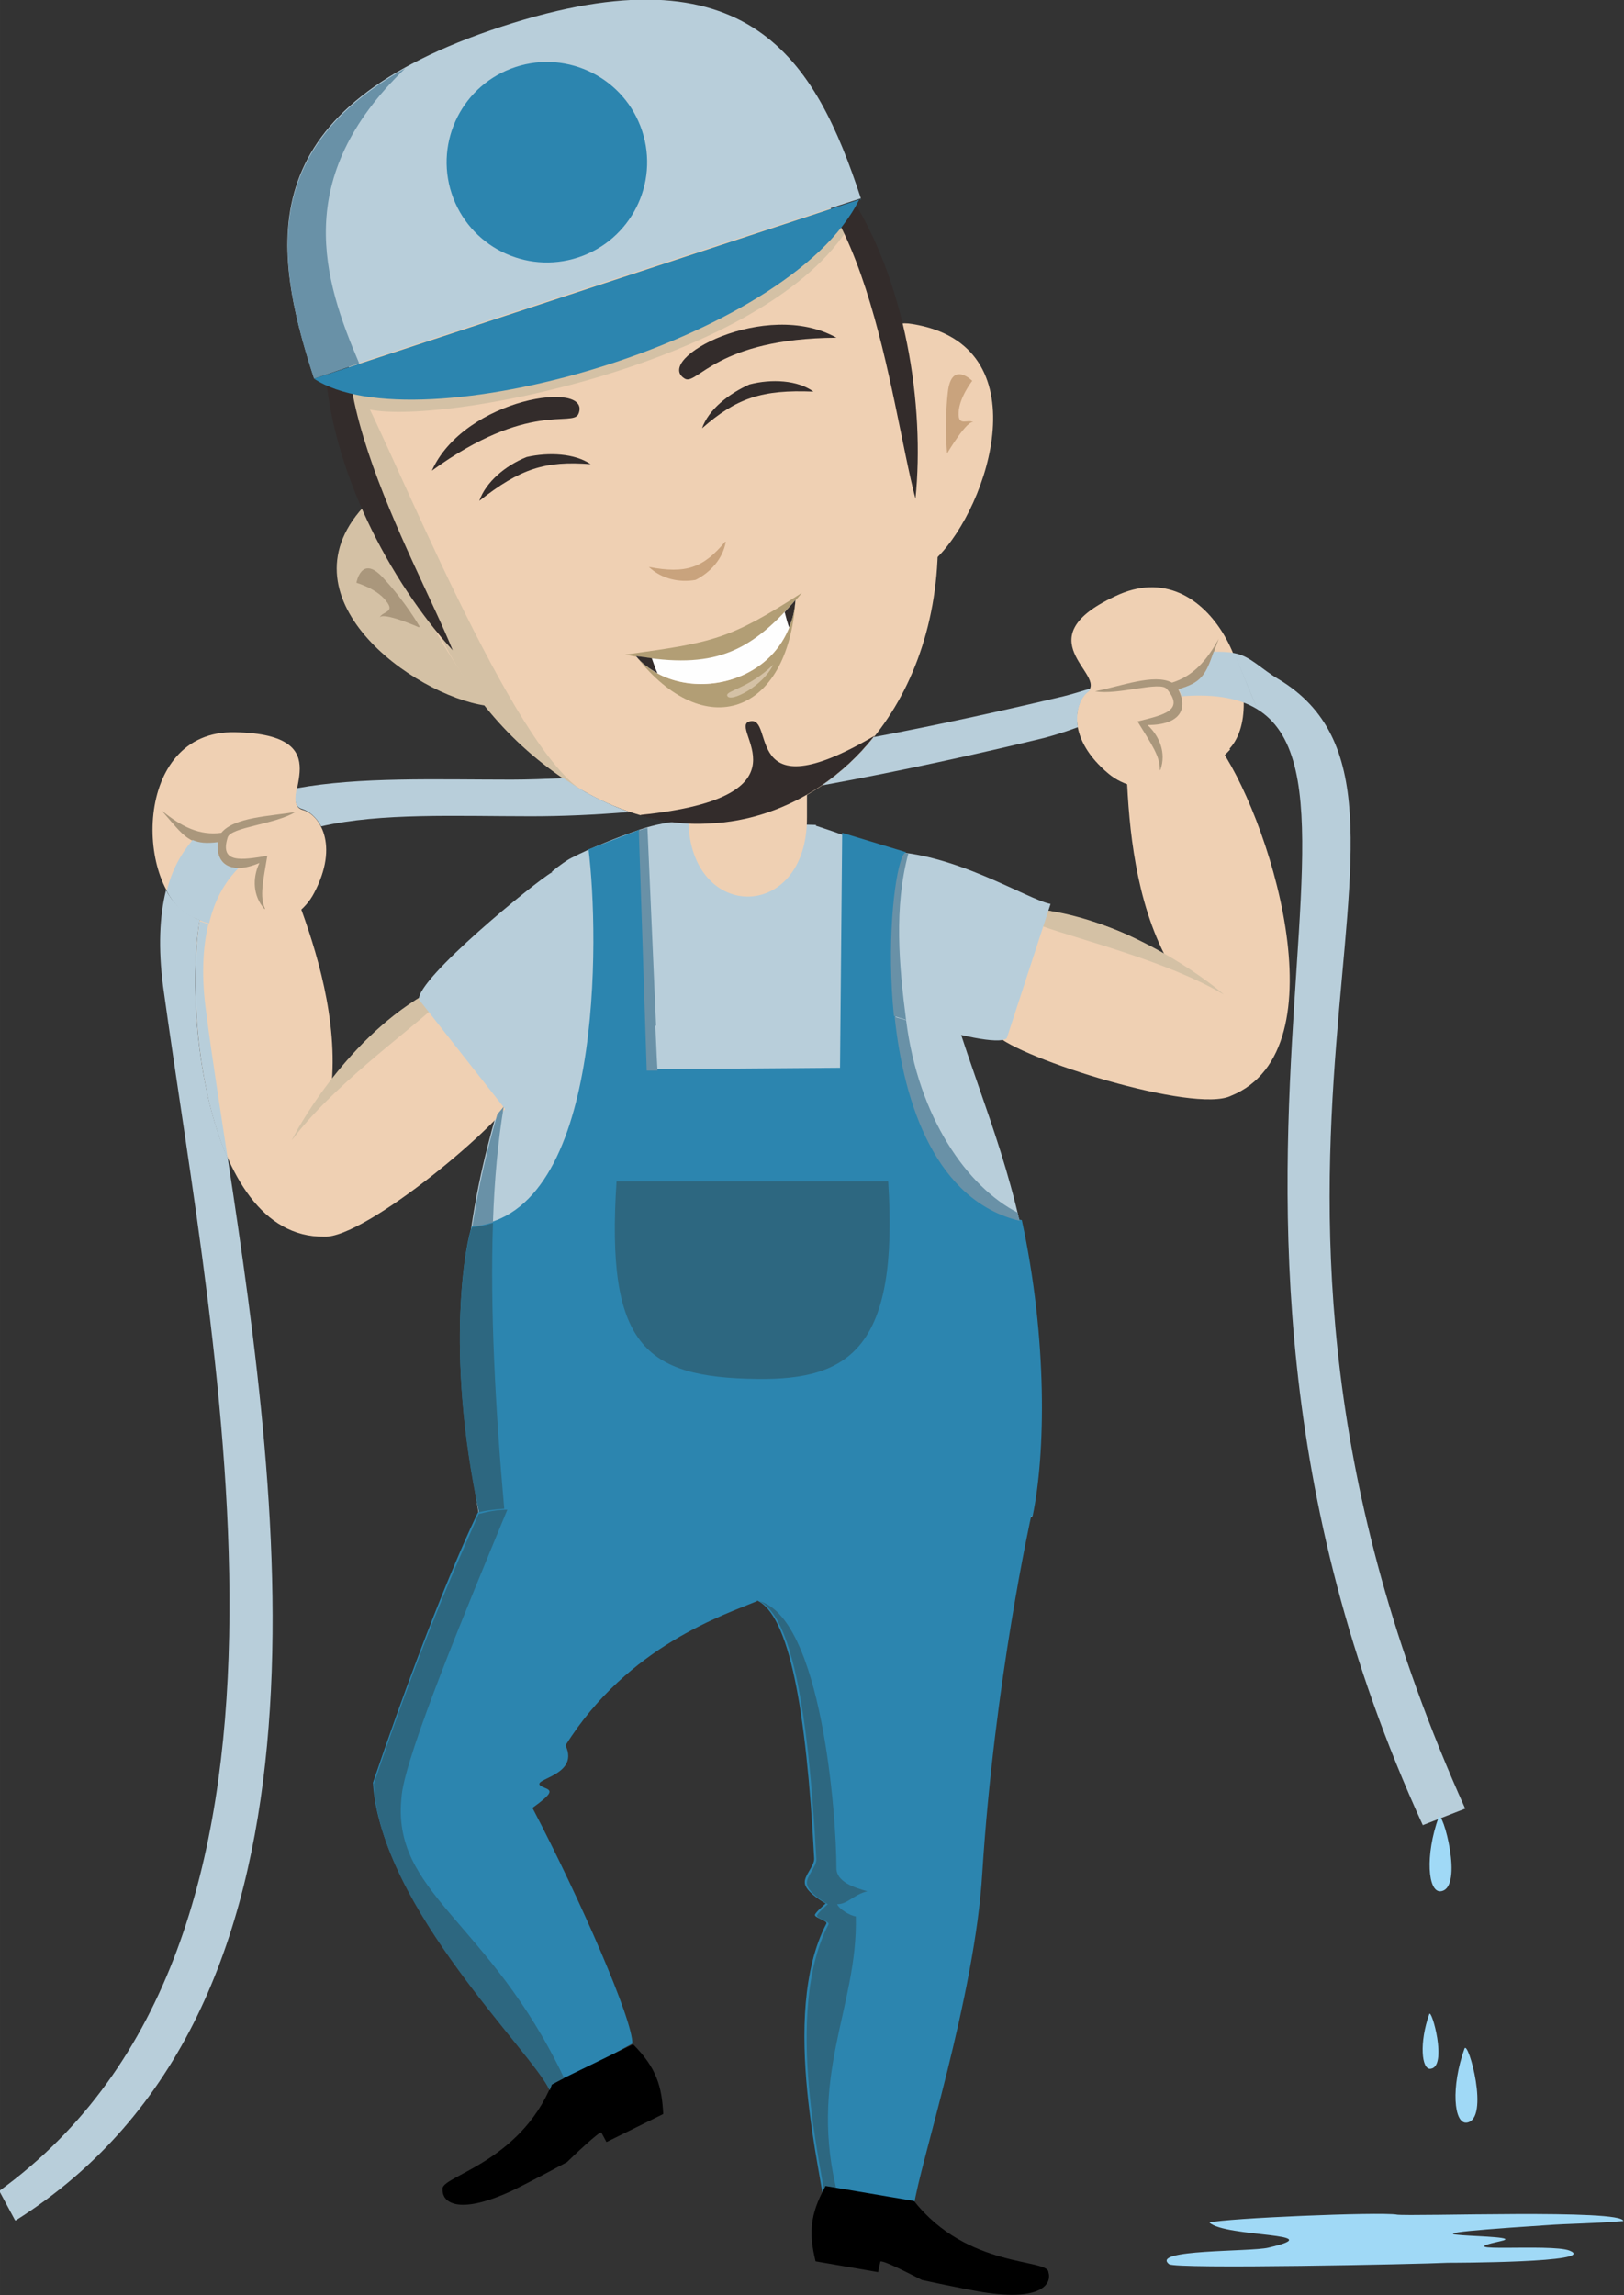 <?xml version="1.0" encoding="UTF-8"?>
<!DOCTYPE svg PUBLIC "-//W3C//DTD SVG 1.1//EN" "http://www.w3.org/Graphics/SVG/1.1/DTD/svg11.dtd">
<!-- Creator: CorelDRAW X6 -->
<svg xmlns="http://www.w3.org/2000/svg" xml:space="preserve" width="199.51mm" height="281.96mm" version="1.1" style="shape-rendering:geometricPrecision; text-rendering:geometricPrecision; image-rendering:optimizeQuality; fill-rule:evenodd; clip-rule:evenodd"
viewBox="0 0 2260 3194"
 xmlns:xlink="http://www.w3.org/1999/xlink">
 <rect x="0" y="0" width="2260" height="3194" fill="#333333" stroke="none"/>
 <defs>
  <style type="text/css">
   <![CDATA[
    .fil13 {fill:#2C85AF}
    .fil14 {fill:#2D6780}
    .fil7 {fill:#332C2B}
    .fil12 {fill:#6991A7}
    .fil17 {fill:#A0D9F6}
    .fil2 {fill:#AA977C}
    .fil6 {fill:#B8CEDA}
    .fil1 {fill:#D4C1A5}
    .fil9 {fill:#FEFEFE}
    .fil15 {fill:black}
    .fil5 {fill:#100E11}
    .fil0 {fill:#9E9696}
    .fil4 {fill:#C9A37D}
    .fil3 {fill:#EFD0B3}
    .fil11 {fill:#2C85AF}
    .fil16 {fill:#2D6780}
    .fil8 {fill:#B29E75}
    .fil10 {fill:#D4C1A5}
   ]]>
  </style>
 </defs>
 <rect class="fil0" x="-11658" y="280" width="3364" height="4758"/>
 <path class="fil1" d="M676 982c-100,-14 -293,-152 -165,-282 12,-12 21,-14 36,-20 3,9 5,15 5,15 0,0 56,178 124,287z"/>
 <path class="fil2" d="M584 872c0,0 -20,-35 -51,-68 -30,-33 -37,7 -37,7 0,0 28,8 41,25 14,17 -5,14 -9,24 3,-10 55,13 55,13z"/>
 <path class="fil3" d="M1304 776c72,-71 146,-296 -34,-325 -17,-3 -25,1 -41,6 3,9 5,15 5,15 0,0 60,177 70,304z"/>
 <path class="fil4" d="M1318 631c0,0 -4,-40 1,-85 5,-45 34,-16 34,-16 0,0 -18,23 -19,44 -1,21 13,8 21,14 -8,-6 -37,43 -37,43z"/>
 <polygon class="fil5" points="930,1177 910,1470 969,1478 986,1642 1038,1727 1038,1740 1042,1733 1042,1734 1042,1733 1093,1649 1110,1484 1170,1477 1150,1183 1152,1166 1135,1161 1073,1413 1041,1524 1040,1578 1039,1518 1001,1403 948,1156 927,1158 "/>
 <path class="fil6" d="M1135 1149c0,0 153,49 155,71 27,303 197,419 146,891 -24,12 -698,-6 -770,-5 -81,-490 95,-630 102,-893 11,-9 21,-16 27,-19 27,-14 65,-29 94,-39 35,-12 59,-12 59,-12l188 5z"/>
 <path class="fil3" d="M721 1518l-132 -133c-102,68 -124,118 -128,129 10,-94 -21,-193 -46,-260l-133 6c-29,115 -2,463 169,461 57,3 253,-161 270,-203z"/>
 <path class="fil1" d="M605 1401c-40,37 -144,112 -199,186 4,-9 71,-136 183,-202l16 16z"/>
 <path class="fil3" d="M268 1276c76,35 145,13 169,-33 36,-68 7,-110 -16,-116 -37,-11 58,-105 -94,-108 -144,-3 -139,220 -59,257z"/>
 <path class="fil2" d="M368 1265c-16,-18 -17,-43 -7,-64 -43,18 -61,-1 -58,-28 -39,5 -46,-8 -78,-45 28,23 53,35 83,31 18,-22 68,-23 103,-29 -27,17 -89,21 -94,35 -12,37 19,32 55,26 -6,36 -11,57 -3,74z"/>
 <path class="fil6" d="M795 1427l-27 -213c-23,13 -188,148 -185,177l122 155c23,-23 73,-54 91,-118z"/>
 <path class="fil3" d="M1385 1440l72 -173c121,24 160,62 168,70 -45,-83 -54,-186 -57,-258l125 -45c71,95 178,427 20,491 -51,25 -295,-52 -327,-85z"/>
 <path class="fil1" d="M1448 1288c51,19 176,49 255,96 -7,-7 -118,-98 -246,-117l-9 21z"/>
 <path class="fil3" d="M1712 1043c-57,62 -129,67 -169,34 -59,-49 -48,-99 -30,-114 30,-24 -93,-75 45,-136 133,-57 212,151 153,215z"/>
 <path class="fil2" d="M1615 1071c8,-23 -1,-46 -18,-62 47,0 56,-24 43,-49 38,-10 39,-25 56,-71 -17,31 -36,52 -65,61 -25,-13 -71,5 -107,12 31,6 91,-15 100,-3 25,30 -5,36 -41,45 19,31 32,49 31,68z"/>
 <path class="fil6" d="M1231 1185l-80 195c23,12 227,83 250,65l61 -187c-32,-6 -136,-73 -231,-73z"/>
 <path class="fil3" d="M958 1021l165 0 0 116c1,149 -168,147 -165,-2l0 -114z"/>
 <path class="fil3" d="M548 755c267,672 863,379 741,-135 -40,-170 -111,-369 -141,-411 -30,-41 -244,-3 -350,8 -106,11 -332,162 -354,204 -22,42 104,333 104,333z"/>
 <path class="fil1" d="M490 543l20 26c97,25 546,-62 668,-248l-7 -9 -681 231z"/>
 <path class="fil1" d="M815 1103c-101,-54 -271,-484 -313,-558 -16,-2 -16,-2 -30,-6 10,48 35,98 57,147 2,4 4,8 6,13 46,101 82,289 280,404z"/>
 <path class="fil4" d="M1010 754c-4,24 -22,43 -42,53l0 0 0 0 0 0 0 0c-22,4 -47,-1 -65,-18 52,10 76,1 106,-35z"/>
 <path class="fil7" d="M733 143c-438,136 -277,571 -103,762 0,0 8,20 0,0 -51,-127 -230,-430 -99,-538 143,-118 276,-16 276,-16l0 -1 -69 -209c-2,1 -4,1 -6,2z"/>
 <path class="fil3" d="M968 976c-6,-30 -5,-42 40,-62 44,-11 53,0 67,27 14,26 -21,20 -50,29 -28,9 -52,34 -57,6z"/>
 <path class="fil7" d="M1164 470c-98,-55 -256,30 -211,57 17,10 44,-56 211,-57z"/>
 <path class="fil8" d="M1116 825c-72,88 -125,110 -246,86 123,-17 145,-21 246,-86z"/>
 <path class="fil8" d="M1107 835c-10,160 -127,200 -222,78 61,72 212,43 222,-78z"/>
 <path class="fil9" d="M885 913c61,72 212,43 222,-78 -65,75 -116,96 -222,78z"/>
 <path class="fil7" d="M885 913c8,10 19,18 30,24 -3,-6 -5,-13 -8,-21 -7,-1 -15,-2 -22,-3z"/>
 <path class="fil7" d="M1092 852c2,8 4,15 6,21 5,-11 8,-24 9,-38 -5,6 -10,11 -15,17z"/>
 <path class="fil10" d="M1012 968c3,11 50,-13 64,-43 -34,33 -66,36 -64,43z"/>
 <path class="fil7" d="M739 141c433,-150 561,296 535,553 0,0 6,21 0,0 -35,-132 -70,-483 -239,-492 -186,-10 -232,151 -232,151l-1 0 -69 -209c2,-1 4,-1 6,-2z"/>
 <path class="fil6" d="M437 526c-63,-192 -84,-376 261,-489 345,-113 437,47 500,239 -254,83 -507,166 -761,250z"/>
 <path class="fil11" d="M1198 277l-761 250c142,94 660,-52 758,-248 1,-2 0,-2 3,-1z"/>
 <path class="fil12" d="M500 506c-50,-117 -95,-258 64,-411 -203,113 -180,269 -127,432l62 -21z"/>
 <path class="fil11" d="M889 1155l-70 27c15,120 21,508 -162,524 -8,18 -39,171 10,399 297,22 501,38 770,5 18,-86 21,-245 -15,-412 -224,-52 -186,-486 -161,-512l-89 -27 -3 327 -268 2 -11 -334z"/>
 <circle class="fil13" transform="matrix(1.216 -0.399 0.399 1.216 761.054 225.748)" r="109"/>
 <path class="fil14" d="M858 1644l378 0c15,231 -53,277 -183,275 -156,-2 -210,-47 -195,-275z"/>
 <path class="fil7" d="M601 655c46,-102 224,-127 204,-79 -8,19 -69,-19 -204,79z"/>
 <path class="fil7" d="M891 1135c32,9 64,13 95,11 56,-2 110,-21 156,-52 28,-19 53,-42 75,-70 -187,110 -137,-30 -174,-20 -31,8 94,105 -151,130z"/>
 <path class="fil14" d="M666 2106c12,1 24,2 36,3 0,-1 0,-2 0,-2 0,-1 0,-3 0,-4 -13,-145 -20,-282 -16,-401 -9,3 -19,5 -29,6 -8,18 -39,171 10,399z"/>
 <path class="fil12" d="M657 1707c10,-1 20,-3 29,-6 2,-59 7,-113 15,-161 -3,4 -6,7 -9,11 -14,48 -26,99 -35,157z"/>
 <path class="fil12" d="M913 1427l-12 -275c-4,1 -8,2 -12,4l11 334 15 0 -1 -18 -2 -44z"/>
 <path class="fil12" d="M1417 1688c-71,-36 -139,-133 -156,-268 -5,-2 -11,-3 -16,-5 13,123 58,256 174,284 -1,-4 -2,-7 -3,-11z"/>
 <path class="fil12" d="M1261 1420c-10,-77 -17,-157 3,-232 -7,-1 2,0 -5,-1 -1,1 -3,4 -4,7 -11,28 -21,121 -11,220l16 5c0,0 0,0 0,0z"/>
 <path class="fil7" d="M822 646c-22,-15 -58,-17 -89,-10l0 0 0 0 0 0 0 0c-30,12 -57,35 -66,61 57,-45 92,-56 155,-51z"/>
 <path class="fil7" d="M977 596c9,-26 37,-48 66,-61l0 0 0 0 0 0 0 0c31,-8 67,-6 89,10 -72,-3 -107,9 -155,51z"/>
 <path class="fil11" d="M1054 2228c-45,19 -180,62 -267,201 22,46 -61,47 -29,59 10,4 12,7 -17,28 67,128 140,296 139,328l-116 63c-24,-54 -234,-254 -245,-426 89,-262 146,-376 146,-376 40,-13 269,-9 388,-9 119,0 342,0 382,14 0,0 -51,229 -68,496 -10,172 -88,409 -95,463l-125 3c0,-33 -64,-267 3,-395 2,-4 -16,-8 -16,-12 0,-3 15,-16 15,-16 0,0 -29,-16 -29,-29 -1,-10 14,-24 13,-34 -11,-209 -35,-339 -80,-359z"/>
 <path class="fil15" d="M881 2845l-113 55c-45,111 -157,129 -152,147 -1,17 20,37 96,2 27,-13 77,-40 77,-40 6,-6 48,-46 48,-41l7 13 79 -39c-2,-38 -9,-64 -42,-97z"/>
 <path class="fil16" d="M1056 2228c87,23 108,296 108,372 0,19 25,27 43,32 -20,5 -27,18 -42,18 3,7 18,16 26,17 3,128 -69,223 -24,392 1,3 1,6 0,9l-17 0c0,0 0,0 0,1 -5,-45 -61,-268 3,-391 2,-4 -16,-8 -16,-12 0,-3 15,-16 15,-16 0,0 -29,-16 -29,-29 -1,-10 14,-24 13,-34 -11,-209 -35,-339 -80,-359z"/>
 <path class="fil15" d="M1148 3042l124 21c74,94 186,80 187,99 5,16 -9,41 -91,28 -30,-5 -85,-17 -85,-17 -8,-4 -59,-31 -58,-25l-3 14 -87 -15c-9,-37 -9,-64 14,-105z"/>
 <path class="fil14" d="M559 2498c7,-60 90,-259 147,-397 -14,0 -24,2 -40,6 -19,46 -67,143 -146,376 10,172 220,372 245,426 1,-3 2,-5 3,-8l17 -9c-104,-220 -242,-257 -226,-393z"/>
 <path class="fil6" d="M22 3090c463,-292 371,-979 295,-1478 -45,-102 -53,-251 -39,-332 -4,-1 -7,-3 -11,-5 -15,-7 -27,-20 -36,-36 -9,36 -11,80 -4,134 72,523 249,1330 -228,1676l22 41z"/>
 <path class="fil6" d="M278 1281c-13,81 -6,229 39,332 -11,-73 -22,-141 -30,-204 -7,-49 -5,-90 3,-123 -4,-1 -8,-3 -12,-4z"/>
 <path class="fil6" d="M268 1276c4,2 7,3 11,5 4,2 8,3 12,4 2,-9 5,-18 8,-26 8,-20 19,-37 33,-51 -22,0 -31,-15 -29,-36 -16,2 -26,1 -35,-3 -16,19 -29,42 -36,71 9,17 21,30 36,36z"/>
 <path class="fil6" d="M1215 1027c-21,26 -45,48 -71,66 110,-20 218,-44 309,-66 15,-4 31,-9 47,-15 -4,-23 4,-41 14,-49 2,-1 3,-3 4,-5 -13,4 -26,8 -38,11 -80,19 -170,39 -265,57z"/>
 <path class="fil6" d="M1718 910c37,90 44,106 0,0zm-74 59c393,-31 -86,649 336,1571l59 -23c-407,-906 15,-1407 -260,-1572 -24,-14 -39,-32 -61,-36 -9,-2 -19,-2 -29,-2 -11,32 -17,43 -49,52 2,3 3,6 4,9z"/>
 <path class="fil6" d="M815 1103c0,0 0,0 0,0 0,0 0,0 0,0zm-32 -20c-24,1 -48,2 -71,2 -105,0 -212,-4 -299,12 -3,14 -4,26 8,29 9,3 19,11 26,24 83,-19 188,-14 292,-14 43,0 89,-2 137,-6 -20,-7 -40,-16 -60,-27 0,0 0,0 0,0 -1,0 -1,-1 -2,-1 0,0 0,0 0,0 -1,-1 -2,-1 -3,-2 -9,-5 -18,-11 -27,-17 0,0 0,0 0,0z"/>
 <path class="fil17" d="M2002 2529c-19,53 -15,105 3,103 33,-4 2,-116 -3,-103z"/>
 <path class="fil17" d="M1944 3082c-26,-4 -238,5 -261,11 22,21 173,14 82,35 -25,6 -165,2 -138,23 9,7 348,0 388,-2 3,0 212,0 169,-17 -26,-10 -174,4 -96,-13 52,-11 -214,-4 60,-22 41,-3 60,-2 111,-6 0,-17 -293,-6 -316,-9z"/>
 <path class="fil17" d="M2038 2851c-19,53 -15,105 3,103 33,-4 2,-116 -3,-103z"/>
 <path class="fil17" d="M1989 2803c-14,39 -11,78 2,76 24,-3 1,-85 -2,-76z"/>
</svg>
